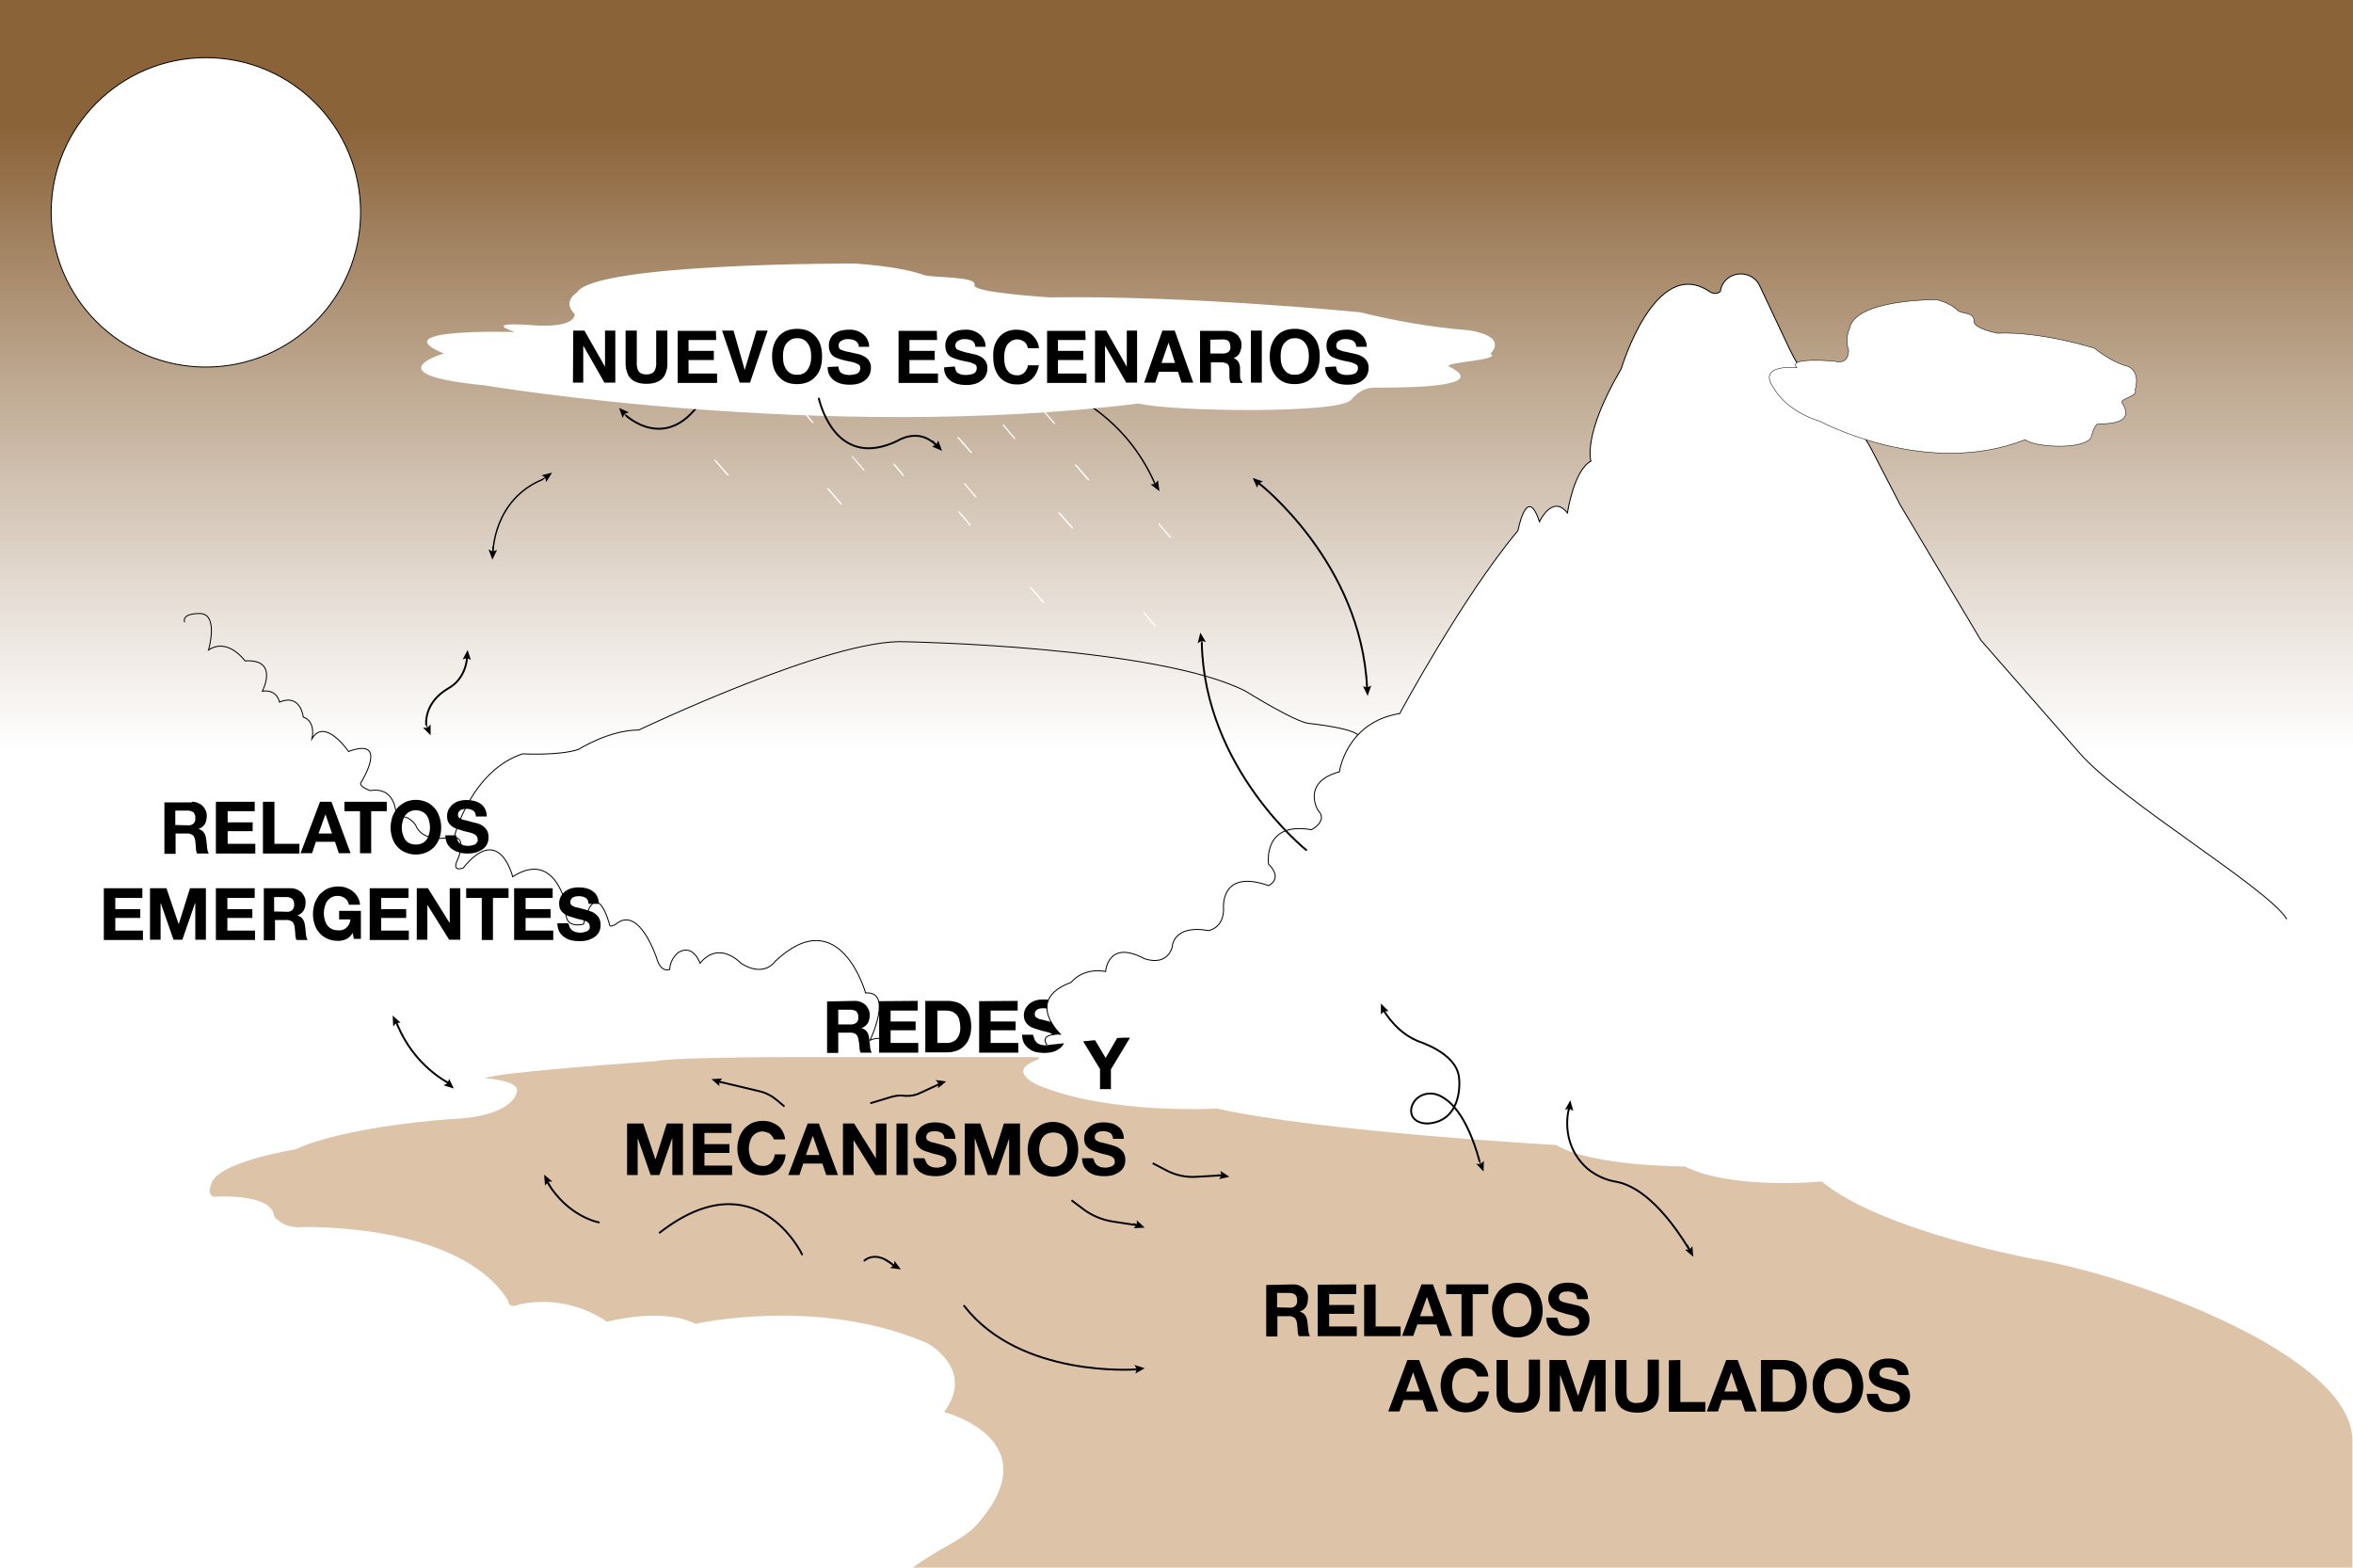 <?xml version="1.0" encoding="utf-8"?>
<!-- Generator: Adobe Illustrator 25.4.1, SVG Export Plug-In . SVG Version: 6.00 Build 0)  -->
<svg version="1.1" id="Capa_1" xmlns="http://www.w3.org/2000/svg" xmlns:xlink="http://www.w3.org/1999/xlink" x="0px" y="0px"
	 viewBox="0 0 800 533" style="enable-background:new 0 0 800 533;" xml:space="preserve">
<style type="text/css">
	.st0{fill:#FFFFFF;}
	.st1{fill:url(#SVGID_1_);}
	.st2{fill:none;stroke:#000000;stroke-linecap:round;stroke-miterlimit:10;}
	.st3{fill:none;stroke:#000000;stroke-width:0.5;stroke-linecap:round;stroke-miterlimit:10;}
	.st4{fill:none;stroke:#000000;stroke-width:0.75;stroke-linecap:round;stroke-miterlimit:10;}
	.st5{opacity:0.6;fill:#C69C6D;enable-background:new    ;}
	.st6{fill:none;stroke:#000000;stroke-width:0.5;stroke-miterlimit:10;}
	.st7{fill:#FFFFFF;stroke:#000000;stroke-width:0.5;stroke-miterlimit:10;}
	.st8{fill:none;stroke:#000000;stroke-miterlimit:10;}
	.st9{fill:none;stroke:#000000;stroke-linecap:round;stroke-linejoin:round;}
	
		.st10{fill:#FFFFFF;stroke:url(#SVGID_00000057150492671346266650000007241532419912690818_);stroke-width:0.5;stroke-miterlimit:10;}
	.st11{fill:#FFFFFF;stroke:#000000;stroke-width:0.25;stroke-miterlimit:10;}
	.st12{fill:none;}
	.st13{fill:url(#SVGID_00000003107130064469034520000007635502929296752043_);}
	.st14{fill:none;stroke:#000000;stroke-width:0.641;stroke-linecap:round;stroke-miterlimit:10;}
	.st15{fill:none;stroke:#000000;stroke-width:0.321;stroke-linecap:round;stroke-miterlimit:10;}
	.st16{fill:none;stroke:#000000;stroke-width:0.481;stroke-linecap:round;stroke-miterlimit:10;}
	.st17{fill:none;stroke:#000000;stroke-width:0.321;stroke-miterlimit:10;}
	.st18{fill:#FFFFFF;stroke:#000000;stroke-width:0.321;stroke-miterlimit:10;}
	.st19{fill:none;stroke:#000000;stroke-width:0.641;stroke-miterlimit:10;}
	.st20{fill:none;stroke:#000000;stroke-width:0.641;stroke-linecap:round;stroke-linejoin:round;}
	.st21{fill:#FFFFFF;stroke:#000000;stroke-width:0.16;stroke-miterlimit:10;}
</style>
<rect x="-6" y="-8.1" class="st0" width="813.7" height="551.5"/>
<linearGradient id="SVGID_1_" gradientUnits="userSpaceOnUse" x1="-307.402" y1="1004.292" x2="-52.243" y2="1004.292" gradientTransform="matrix(6.123234e-17 1 1 -6.123234e-17 -604.292 307.402)">
	<stop  offset="0.17" style="stop-color:#8B6339"/>
	<stop  offset="0.52" style="stop-color:#C0AB94"/>
	<stop  offset="0.85" style="stop-color:#EDE7E1"/>
	<stop  offset="1" style="stop-color:#FFFFFF"/>
</linearGradient>
<rect class="st1" width="800" height="283.2"/>
<path d="M290.6,340.3c0.7,0,1.5,0.1,2.1,0.4c0.6,0.3,1.2,0.6,1.6,1c0.4,0.4,0.8,1,1,1.5c0.3,0.6,0.4,1.2,0.4,1.9
	c0,1-0.2,1.9-0.6,2.7c-0.5,0.8-1.2,1.4-2.1,1.7v0.1c0.4,0.1,0.8,0.3,1.2,0.6c0.3,0.3,0.6,0.6,0.8,1c0.2,0.4,0.3,0.8,0.4,1.2
	c0.1,0.4,0.1,0.9,0.2,1.3c0,0.3,0,0.6,0.1,1c0.1,0.4,0.1,0.8,0.1,1.2c0.1,0.4,0.1,0.8,0.2,1.1s0.2,0.6,0.4,0.9h-3.8
	c-0.3-0.6-0.4-1.3-0.4-2c-0.1-0.8-0.1-1.5-0.3-2.2c-0.1-0.8-0.3-1.5-0.8-2c-0.6-0.4-1.3-0.7-2.1-0.6H285v6.9h-3.8v-17.5L290.6,340.3
	L290.6,340.3z M289.2,348.3c0.7,0.1,1.4-0.2,2-0.6c0.5-0.5,0.7-1.2,0.6-1.9c0.1-0.7-0.2-1.3-0.6-1.9c-0.6-0.4-1.3-0.6-2-0.6H285v5
	L289.2,348.3L289.2,348.3z"/>
<path d="M312,340.3v3.3h-9.2v3.7h8.5v3h-8.5v4.3h9.4v3.3h-13.3v-17.5L312,340.3L312,340.3z"/>
<path d="M322.3,340.3c1.1,0,2.1,0.2,3.1,0.5c1,0.3,1.8,0.9,2.5,1.6c0.8,0.8,1.3,1.7,1.7,2.7c0.4,1.2,0.6,2.5,0.6,3.8
	c0,1.2-0.1,2.4-0.5,3.5c-0.3,1-0.8,2-1.5,2.8c-0.7,0.8-1.5,1.4-2.5,1.9c-1.1,0.4-2.3,0.7-3.5,0.7h-7.6v-17.5L322.3,340.3
	L322.3,340.3z M322.1,354.6c0.6,0,1.1-0.1,1.6-0.3c0.5-0.2,1-0.5,1.4-0.9c0.4-0.4,0.8-1,1-1.6c0.3-0.8,0.4-1.6,0.4-2.4
	c0-0.8-0.1-1.6-0.3-2.4c-0.1-0.6-0.4-1.3-0.8-1.8c-0.4-0.5-1-0.9-1.5-1.2c-0.8-0.3-1.6-0.4-2.4-0.4h-2.8v11h3.4L322.1,354.6
	L322.1,354.6z"/>
<path d="M346,340.3v3.3h-9.2v3.7h8.5v3h-8.5v4.3h9.4v3.3h-13.3v-17.5L346,340.3L346,340.3z"/>
<path d="M351.8,353.6c0.2,0.4,0.5,0.7,0.8,1c0.4,0.3,0.8,0.4,1.2,0.6c0.5,0.1,1,0.2,1.5,0.2c0.4,0,0.8-0.1,1.1-0.1
	c0.4-0.1,0.8-0.2,1.1-0.3c0.3-0.1,0.6-0.4,0.8-0.7c0.3-0.3,0.4-0.7,0.3-1.1c0-0.4-0.1-0.8-0.4-1.2c-0.3-0.3-0.8-0.6-1.2-0.8
	c-0.6-0.2-1.1-0.4-1.7-0.5c-0.6-0.1-1.3-0.3-1.9-0.5c-0.6-0.2-1.3-0.4-1.9-0.6c-0.6-0.2-1.2-0.5-1.7-0.9c-1.1-0.8-1.7-2.1-1.7-3.5
	c0-0.8,0.2-1.6,0.6-2.4c0.4-0.6,0.9-1.2,1.5-1.7c0.6-0.4,1.3-0.8,2.1-1c0.8-0.2,1.5-0.3,2.4-0.3c0.9,0,1.8,0.1,2.6,0.3
	c0.8,0.2,1.6,0.5,2.3,1c0.6,0.4,1.2,1,1.5,1.7c0.4,0.8,0.6,1.7,0.6,2.6h-3.7c0-0.4-0.1-0.9-0.3-1.3c-0.2-0.3-0.4-0.6-0.8-0.8
	c-0.3-0.2-0.7-0.3-1.1-0.4c-0.4-0.1-0.8-0.1-1.3-0.1c-0.3,0-0.6,0.1-1,0.1c-0.3,0.1-0.6,0.2-0.8,0.3c-0.3,0.2-0.4,0.4-0.6,0.6
	c-0.2,0.3-0.3,0.6-0.3,1c0,0.3,0.1,0.6,0.2,0.8c0.2,0.3,0.4,0.4,0.8,0.6c0.5,0.3,1,0.4,1.6,0.5c0.7,0.2,1.6,0.4,2.7,0.7
	c0.3,0.1,0.8,0.2,1.3,0.3c0.6,0.2,1.2,0.4,1.7,0.8c0.6,0.4,1.1,0.9,1.5,1.5c0.4,0.7,0.6,1.5,0.6,2.4c0,0.8-0.1,1.5-0.4,2.2
	c-0.3,0.7-0.8,1.3-1.4,1.8c-0.7,0.5-1.5,1-2.3,1.2c-1,0.3-2.1,0.4-3.1,0.4c-1,0-1.9-0.1-2.8-0.3c-0.8-0.2-1.7-0.6-2.4-1.2
	c-0.7-0.5-1.3-1.2-1.7-1.9c-0.4-0.9-0.6-1.9-0.6-2.8h3.7C351.5,352.6,351.6,353.1,351.8,353.6z"/>
<path class="st14" d="M213,141.4c0,0,18.2,16.9,30.7-15.7"/>
<line class="st15" x1="212" y1="140.4" x2="213.5" y2="142"/>
<polygon points="211.7,142.1 212.3,140.7 213.8,140.2 210.5,138.7 "/>
<path class="st16" d="M363.6,134c0,0,19,7.7,28.9,30.1"/>
<line class="st15" x1="393" y1="165" x2="392.5" y2="164.1"/>
<polygon points="393.7,163.3 392.7,164.5 391.2,164.7 394.2,167 "/>
<path class="st5" d="M351.2,359.4h-75c0,0-47-0.1-53.4,1.4c0,0-53.8,3.7-58,5.8c0,0,12.9,0.7,10.8,5.1c0,0-1.4,8-22.2,8.8
	c0,0-35.2,2.2-53,10.3c0,0-28,4.4-28.7,12.4c0,0-1.4,2.2,0.7,3.7c0,0,20.1-1.5,20.8,6.6c0,0,2.9,4.4,10,3.7c0,0,53-1.5,69.5,24.9
	c0,0,0,3,3.6,1.5c0,0,15.1-4.4,30.1,5.8c0,0,18.7-5.1,30.1,0.7c0,0,41.6-9.5,78.8,6.6c0,0,16.5,8.8,5.7,23.4c0,0,36.5,9.4,11.2,38.2
	c-4.7,5.3-12.6,7.8-22,14.8l489.6,0.9v-44.3c0-28.5-73-55.7-108.7-61.7c0,0-51.6-9.5-71.7-26.3c0,0-30.1,3-46.6-5.1
	c0,0-31.6,0-43.7-7.3c0,0-79.5-4.4-115.4-12.4c0,0-36.6,2.2-60.9-8c0,0-10-4.4-1.4-8C351.1,360.8,356.2,359.4,351.2,359.4z"/>
<path class="st17" d="M154.5,284.3c0,0,5.6-22.2,23.2-28c0,0,12.4,0.7,19-1.5c0,0,10.3-6.6,20.5-6.6c0,0,65.8-31.4,90.7-30
	c0,0,85.6,1.5,115.6,16.8c0,0,17.6,11,21.9,11c0,0,18,1.9,16.5,4.9"/>
<circle class="st18" cx="70" cy="72.2" r="52.6"/>
<path class="st14" d="M272.7,426.5c0,0-15.6-32.9-48.4-7.4"/>
<path class="st14" d="M203.6,415.6c0,0-10.5-1.8-17.6-13.8"/>
<line class="st15" x1="186.1" y1="401.4" x2="187.8" y2="404.7"/>
<polygon points="185.3,403.1 186.3,401.8 187.8,401.7 185,399.4 "/>
<path class="st14" d="M293.9,428.6c0,0,4-4,10.4,2.1"/>
<line class="st15" x1="304.3" y1="430.5" x2="301.1" y2="428.5"/>
<polygon points="304.1,428.7 303.9,430.2 302.6,431.1 306.3,431.6 "/>
<path class="st14" d="M158.8,223.4c0,0-0.1,7.1-6.3,10.6c-8.5,4.9-7.6,12.3-7.6,12.3"/>
<line class="st15" x1="158.8" y1="223.2" x2="158.7" y2="224.7"/>
<polygon points="157.3,224.2 158.8,223.7 160.1,224.4 159,221 "/>
<line class="st15" x1="145.5" y1="247.8" x2="144.9" y2="246.3"/>
<polygon points="146.4,246.3 145.3,247.5 143.8,247.4 146.4,250 "/>
<path class="st16" d="M167.6,187.9c0,0,0-17.9,16.9-24.9"/>
<line class="st15" x1="167.5" y1="188" x2="167.6" y2="185.9"/>
<polygon points="169,187 167.5,187.5 166.1,186.8 167.4,190.3 "/>
<line class="st15" x1="185.8" y1="162.1" x2="184.4" y2="163"/>
<polygon points="184.1,161.6 185.4,162.3 185.7,163.9 187.7,160.7 "/>
<path d="M65.2,272.6c0.7,0,1.5,0.1,2.1,0.4c0.6,0.3,1.2,0.6,1.6,1c0.4,0.4,0.8,1,1,1.5c0.3,0.6,0.4,1.2,0.4,1.9c0,1-0.2,1.9-0.6,2.7
	c-0.5,0.8-1.2,1.4-2.1,1.7v0.1c0.4,0.1,0.8,0.3,1.2,0.6c0.3,0.3,0.6,0.6,0.8,1c0.2,0.4,0.3,0.8,0.4,1.2c0.1,0.4,0.1,0.9,0.2,1.3
	c0,0.3,0,0.6,0.1,1c0.1,0.4,0.1,0.8,0.1,1.2c0.1,0.4,0.1,0.8,0.2,1.1c0.1,0.3,0.2,0.6,0.4,0.9H67c-0.3-0.6-0.4-1.3-0.4-2
	c-0.1-0.8-0.1-1.5-0.2-2.2c-0.1-0.8-0.3-1.5-0.8-2c-0.6-0.4-1.3-0.7-2.1-0.6h-3.8v6.9h-3.8v-17.5H65.2z M63.8,280.6
	c0.7,0.1,1.4-0.1,2-0.6c0.5-0.5,0.7-1.2,0.6-1.9c0.1-0.7-0.2-1.3-0.6-1.9c-0.6-0.4-1.3-0.6-2-0.6h-4.2v4.9L63.8,280.6z"/>
<path d="M86.6,272.6v3.2h-9.2v3.8h8.5v3h-8.5v4.3h9.4v3.3H73.4v-17.6H86.6z"/>
<path d="M93.3,272.6v14.3h8.5v3.3H89.4v-17.6H93.3z"/>
<path d="M112.7,272.6l6.5,17.5h-4l-1.3-3.9h-6.5l-1.3,3.9h-3.9l6.6-17.5H112.7z M112.9,283.4l-2.2-6.4h-0.1l-2.3,6.4H112.9z"/>
<path d="M117.1,275.8v-3.2h14.4v3.2h-5.3v14.3h-3.8v-14.3H117.1z"/>
<path d="M133.4,277.7c0.4-1.1,1-2.1,1.7-3c0.8-0.8,1.7-1.5,2.7-2c2.3-1,4.9-1,7.2,0c1,0.4,1.9,1.1,2.7,2c0.8,0.8,1.3,1.9,1.7,3
	c0.4,1.2,0.6,2.4,0.6,3.7c0,1.2-0.2,2.4-0.6,3.6c-0.4,1.1-1,2.1-1.7,2.9c-0.8,0.8-1.7,1.5-2.7,1.9c-2.3,1-4.9,1-7.2,0
	c-1-0.4-2-1.1-2.7-1.9c-0.8-0.8-1.3-1.8-1.7-2.9c-0.4-1.2-0.6-2.4-0.6-3.6C132.8,280.2,133,279,133.4,277.7z M136.9,283.5
	c0.2,0.6,0.4,1.3,0.8,1.9c0.4,0.6,0.9,1,1.5,1.3c1.4,0.6,3,0.6,4.4,0c0.6-0.3,1.1-0.8,1.5-1.3c0.4-0.6,0.6-1.2,0.8-1.9
	c0.2-0.7,0.3-1.4,0.3-2.1c0-0.8-0.1-1.5-0.3-2.2c-0.1-0.7-0.4-1.3-0.8-1.9c-0.4-0.6-0.9-1-1.5-1.3c-1.4-0.7-3-0.7-4.4,0
	c-0.6,0.3-1.1,0.8-1.5,1.3c-0.4,0.6-0.6,1.2-0.8,1.9c-0.2,0.7-0.3,1.5-0.3,2.2C136.6,282.1,136.7,282.9,136.9,283.5L136.9,283.5z"/>
<path d="M155.6,285.8c0.2,0.4,0.5,0.7,0.8,1c0.4,0.3,0.8,0.4,1.2,0.6c0.5,0.1,1,0.2,1.5,0.2c0.4,0,0.8-0.1,1.1-0.1
	c0.4-0.1,0.8-0.2,1.1-0.3c0.3-0.1,0.6-0.4,0.8-0.7c0.3-0.3,0.4-0.7,0.3-1.1c0-0.4-0.1-0.8-0.4-1.2s-0.8-0.6-1.2-0.8
	c-0.5-0.2-1.1-0.4-1.7-0.5c-0.6-0.1-1.2-0.3-1.9-0.5c-0.6-0.2-1.3-0.4-1.9-0.6c-0.6-0.2-1.2-0.5-1.7-0.9c-0.5-0.4-0.9-0.8-1.2-1.4
	c-0.3-0.6-0.4-1.3-0.4-2.1c0-0.8,0.2-1.6,0.6-2.4c0.4-0.6,0.9-1.2,1.5-1.7c0.6-0.4,1.3-0.8,2.1-1c0.8-0.2,1.5-0.3,2.4-0.3
	c0.9,0,1.8,0.1,2.6,0.3c0.8,0.2,1.5,0.5,2.2,1c0.6,0.4,1.2,1,1.5,1.7c0.4,0.8,0.6,1.7,0.6,2.6h-3.7c0-0.4-0.1-0.9-0.3-1.3
	c-0.2-0.3-0.4-0.6-0.8-0.8s-0.7-0.3-1.1-0.4c-0.4-0.1-0.9-0.1-1.3-0.1c-0.3,0-0.6,0.1-0.9,0.1c-0.3,0.1-0.6,0.2-0.8,0.3
	c-0.3,0.2-0.4,0.4-0.6,0.6s-0.3,0.6-0.3,1c0,0.3,0.1,0.6,0.2,0.8c0.2,0.3,0.4,0.4,0.8,0.6c0.5,0.3,1,0.4,1.6,0.5
	c0.7,0.2,1.5,0.4,2.6,0.7c0.3,0.1,0.8,0.2,1.3,0.3c0.6,0.2,1.2,0.4,1.8,0.8c0.6,0.4,1.1,0.9,1.5,1.5c0.4,0.7,0.6,1.5,0.6,2.4
	c0,0.8-0.1,1.5-0.4,2.2c-0.3,0.7-0.8,1.3-1.4,1.8c-0.7,0.5-1.5,0.9-2.3,1.2c-1,0.3-2.1,0.4-3.1,0.4c-1,0-1.9-0.1-2.8-0.4
	c-0.8-0.2-1.7-0.6-2.4-1.1c-0.7-0.5-1.3-1.2-1.7-1.9c-0.4-0.9-0.6-1.9-0.6-2.8h3.7C155.3,284.8,155.4,285.3,155.6,285.8z"/>
<path d="M48.4,302v3.3h-9.2v3.8h8.5v3h-8.5v4.3h9.4v3.2H35.3V302H48.4z"/>
<path d="M56.6,302l4.1,12.1h0.1l3.8-12.1H70v17.5h-3.6v-12.4h-0.1l-4.3,12.4h-3l-4.3-12.3h-0.1v12.3h-3.6V302H56.6z"/>
<path d="M86.6,302v3.3h-9.3v3.8h8.5v3h-8.5v4.3h9.4v3.2H73.4V302H86.6z"/>
<path d="M98.8,302c0.7,0,1.5,0.1,2.1,0.4c0.6,0.3,1.2,0.6,1.6,1c0.4,0.4,0.8,1,1,1.5c0.3,0.6,0.4,1.2,0.4,1.9c0,1-0.2,1.9-0.6,2.7
	c-0.5,0.8-1.2,1.4-2.1,1.7v0.1c0.4,0.1,0.8,0.3,1.2,0.6c0.3,0.3,0.6,0.6,0.8,1c0.2,0.4,0.3,0.8,0.4,1.2c0.1,0.4,0.1,0.9,0.2,1.3
	c0,0.3,0.1,0.6,0.1,1c0,0.4,0.1,0.8,0.1,1.2c0.1,0.4,0.1,0.8,0.2,1.1s0.2,0.6,0.4,0.9h-3.8c-0.3-0.6-0.4-1.3-0.4-2
	c-0.1-0.8-0.1-1.5-0.2-2.2c-0.1-0.8-0.3-1.5-0.8-2c-0.6-0.4-1.3-0.7-2.1-0.6h-3.8v6.9h-3.8V302L98.8,302L98.8,302z M97.4,310
	c0.7,0.1,1.4-0.1,2-0.6c0.4-0.5,0.7-1.2,0.6-1.9c0.1-0.7-0.2-1.3-0.6-1.9c-0.6-0.4-1.3-0.6-2-0.6h-4.2v4.9L97.4,310z"/>
<path d="M117.5,319.4c-0.8,0.3-1.7,0.5-2.5,0.5c-1.2,0-2.5-0.2-3.6-0.7c-1-0.4-2-1.1-2.7-1.9c-0.8-0.8-1.3-1.8-1.7-2.9
	c-0.4-1.2-0.6-2.4-0.6-3.6c0-1.2,0.2-2.5,0.6-3.7c0.4-1.1,1-2.1,1.7-3c0.8-0.8,1.7-1.5,2.7-2c1.2-0.5,2.4-0.7,3.6-0.7
	c0.9,0,1.8,0.1,2.6,0.4c0.8,0.3,1.6,0.6,2.3,1.2c1.4,1.1,2.4,2.8,2.5,4.6h-3.8c-0.1-0.9-0.6-1.7-1.3-2.2c-0.7-0.5-1.5-0.8-2.4-0.8
	c-0.8,0-1.5,0.1-2.2,0.5c-0.6,0.3-1.1,0.8-1.5,1.3c-0.4,0.6-0.6,1.2-0.8,1.9c-0.2,0.7-0.3,1.5-0.3,2.2c0,0.7,0.1,1.5,0.3,2.1
	c0.1,0.6,0.4,1.3,0.8,1.9s0.9,1,1.5,1.3c0.7,0.4,1.4,0.5,2.2,0.5c2.1,0.3,3.9-1.3,4.2-3.3c0-0.1,0-0.3,0-0.4h-3.8v-2.9h7.4v9.5h-2.4
	l-0.4-2C119.2,318.4,118.4,319,117.5,319.4z"/>
<path d="M138.9,302v3.3h-9.3v3.8h8.5v3h-8.5v4.3h9.4v3.2h-13.3V302H138.9z"/>
<path d="M145.5,302l7.3,11.7h0.1V302h3.6v17.5h-3.8l-7.3-11.7h-0.1v11.7h-3.6V302H145.5z"/>
<path d="M158.5,305.3V302h14.4v3.3h-5.3v14.3h-3.8v-14.3H158.5z"/>
<path d="M187.9,302v3.3h-9.2v3.8h8.5v3h-8.5v4.3h9.4v3.2h-13.3V302H187.9z"/>
<path d="M193.7,315.3c0.2,0.4,0.5,0.7,0.8,1c0.4,0.3,0.8,0.4,1.2,0.6c0.5,0.1,1,0.2,1.5,0.2c0.4,0,0.8,0,1.1-0.1
	c0.4-0.1,0.8-0.2,1.1-0.3c0.3-0.1,0.6-0.4,0.8-0.6c0.3-0.3,0.4-0.7,0.3-1.1c0-0.4-0.1-0.8-0.4-1.2c-0.3-0.3-0.8-0.6-1.2-0.7
	c-0.5-0.2-1.1-0.4-1.7-0.5c-0.6-0.1-1.3-0.3-1.9-0.5c-0.6-0.2-1.3-0.4-1.9-0.6c-0.6-0.2-1.2-0.5-1.7-0.9c-0.5-0.4-0.9-0.8-1.2-1.4
	c-0.3-0.6-0.4-1.3-0.4-2.1c0-0.8,0.2-1.6,0.6-2.4c0.4-0.6,0.9-1.2,1.5-1.7c0.6-0.4,1.3-0.8,2.1-1c0.8-0.2,1.5-0.3,2.4-0.3
	c0.9,0,1.8,0.1,2.6,0.3c0.8,0.2,1.5,0.5,2.2,1c0.6,0.4,1.2,1,1.5,1.7c0.4,0.8,0.6,1.7,0.6,2.6h-3.5c0-0.4-0.1-0.9-0.3-1.3
	c-0.2-0.3-0.4-0.6-0.8-0.8c-0.3-0.2-0.7-0.3-1.1-0.4c-0.4-0.1-0.9-0.1-1.3-0.1c-0.3,0-0.6,0.1-1,0.1c-0.3,0.1-0.6,0.2-0.8,0.3
	c-0.3,0.2-0.4,0.4-0.6,0.6c-0.2,0.3-0.3,0.6-0.3,1c0,0.3,0.1,0.6,0.2,0.8c0.2,0.3,0.4,0.4,0.8,0.6c0.5,0.3,1,0.4,1.6,0.5
	c0.7,0.2,1.5,0.4,2.6,0.7c0.3,0.1,0.8,0.2,1.3,0.4c0.6,0.2,1.2,0.4,1.7,0.8c0.6,0.4,1.1,0.9,1.5,1.5c0.4,0.7,0.6,1.5,0.6,2.4
	c0,0.8-0.1,1.5-0.4,2.2c-0.3,0.7-0.8,1.3-1.4,1.8c-0.7,0.5-1.5,0.9-2.3,1.2c-1,0.3-2.1,0.4-3.1,0.4c-1,0-1.9-0.1-2.8-0.3
	c-0.8-0.2-1.7-0.6-2.4-1.1c-0.7-0.5-1.3-1.2-1.7-1.9c-0.4-0.9-0.6-1.9-0.6-2.8h3.7C193.4,314.3,193.5,314.8,193.7,315.3z"/>
<path class="st0" d="M273,140l2.8,3.4l0.4,0.4c0.2,0.3,0.5-0.1,0.3-0.3l-2.8-3.4l-0.4-0.4C273.2,139.4,272.8,139.7,273,140z"/>
<path d="M439.7,436.7c0.7,0,1.5,0.1,2.1,0.4c0.6,0.3,1.2,0.6,1.6,1c0.4,0.4,0.8,1,1,1.5c0.3,0.6,0.4,1.2,0.3,1.9
	c0,1-0.2,1.9-0.6,2.7c-0.5,0.8-1.2,1.4-2.1,1.7v0.1c0.4,0.1,0.8,0.3,1.2,0.6c0.3,0.3,0.6,0.6,0.8,1c0.2,0.4,0.3,0.8,0.4,1.2
	c0.1,0.4,0.1,0.9,0.2,1.3c0,0.3,0,0.6,0.1,1c0.1,0.4,0.1,0.8,0.1,1.2c0.1,0.4,0.1,0.8,0.2,1.1s0.2,0.6,0.4,0.9h-3.8
	c-0.3-0.6-0.4-1.3-0.4-2c-0.1-0.8-0.1-1.5-0.2-2.2c-0.1-0.8-0.3-1.5-0.8-2c-0.6-0.4-1.3-0.7-2.1-0.6h-3.8v6.9h-3.8v-17.5
	L439.7,436.7L439.7,436.7z M438.4,444.6c0.7,0.1,1.4-0.1,2-0.6c0.5-0.5,0.7-1.2,0.6-1.9c0.1-0.7-0.2-1.3-0.6-1.9
	c-0.6-0.4-1.3-0.6-2-0.6h-4.2v4.9L438.4,444.6z"/>
<path d="M461.1,436.7v3.3h-9.2v3.7h8.5v3h-8.5v4.3h9.4v3.3H448v-17.5L461.1,436.7L461.1,436.7z"/>
<path d="M467.7,436.7V451h8.5v3.3h-12.4v-17.5L467.7,436.7L467.7,436.7z"/>
<path d="M487.2,436.7l6.5,17.5h-4l-1.3-3.9h-6.5l-1.4,3.9h-3.8l6.6-17.5H487.2z M487.4,447.5l-2.2-6.4h-0.1l-2.3,6.4H487.4z"/>
<path d="M491.7,440v-3.3H506v3.3h-5.3v14.3h-3.8V440H491.7z"/>
<path d="M507.9,441.9c0.4-1.1,1-2.1,1.7-3c0.8-0.8,1.7-1.5,2.7-2c2.3-1,4.9-1,7.2,0c1,0.4,1.9,1.1,2.7,2c0.8,0.8,1.3,1.9,1.7,3
	c0.4,1.2,0.6,2.4,0.6,3.7c0,1.2-0.2,2.4-0.6,3.6c-0.4,1.1-1,2.1-1.7,2.9c-0.8,0.8-1.7,1.5-2.7,1.9c-2.3,1-4.9,1-7.2,0
	c-1-0.4-2-1.1-2.7-1.9c-0.8-0.8-1.3-1.8-1.7-2.9c-0.4-1.2-0.6-2.4-0.6-3.6C507.2,444.3,507.4,443.1,507.9,441.9z M511.4,447.6
	c0.1,0.6,0.4,1.3,0.8,1.9c0.4,0.6,0.9,1,1.5,1.3c1.4,0.6,3,0.6,4.4,0c0.6-0.3,1.1-0.8,1.5-1.3c0.4-0.6,0.6-1.2,0.8-1.9
	c0.2-0.7,0.3-1.4,0.3-2.1c0-0.8-0.1-1.5-0.3-2.2c-0.2-0.7-0.4-1.3-0.8-1.9s-0.9-1-1.5-1.3c-1.4-0.7-3-0.7-4.4,0
	c-0.6,0.3-1.1,0.8-1.5,1.3c-0.4,0.6-0.6,1.2-0.8,1.9c-0.2,0.7-0.3,1.5-0.3,2.2C511.2,446.2,511.2,447,511.4,447.6L511.4,447.6z"/>
<path d="M530.1,449.9c0.2,0.4,0.5,0.7,0.8,1c0.4,0.3,0.8,0.4,1.2,0.6c0.4,0.1,1,0.2,1.5,0.2c0.4,0,0.8-0.1,1.1-0.1
	c0.4-0.1,0.8-0.2,1.1-0.3c0.3-0.1,0.6-0.4,0.8-0.7c0.3-0.3,0.4-0.7,0.3-1.1c0-0.4-0.1-0.8-0.4-1.2c-0.3-0.3-0.8-0.6-1.2-0.8
	c-0.5-0.2-1.1-0.4-1.7-0.5c-0.6-0.1-1.3-0.3-1.9-0.5c-0.6-0.2-1.3-0.4-1.9-0.6c-0.6-0.2-1.2-0.5-1.7-0.9c-1.1-0.8-1.7-2.1-1.7-3.5
	c0-0.8,0.2-1.6,0.6-2.4c0.4-0.6,0.9-1.2,1.5-1.7c0.6-0.4,1.3-0.8,2.1-1s1.5-0.3,2.4-0.3c0.9,0,1.8,0.1,2.6,0.3
	c0.8,0.2,1.5,0.5,2.2,1c0.6,0.4,1.2,1,1.5,1.7c0.4,0.8,0.6,1.7,0.6,2.6h-3.7c0-0.4-0.1-0.9-0.3-1.3c-0.2-0.3-0.4-0.6-0.8-0.8
	c-0.3-0.2-0.7-0.3-1.1-0.4c-0.4-0.1-0.8-0.1-1.3-0.1c-0.3,0-0.6,0.1-1,0.1c-0.3,0.1-0.6,0.2-0.8,0.3c-0.3,0.2-0.4,0.4-0.6,0.6
	c-0.2,0.3-0.3,0.6-0.3,1c0,0.3,0.1,0.6,0.2,0.8c0.2,0.3,0.4,0.4,0.8,0.6c0.5,0.2,1,0.4,1.6,0.5l2.7,0.6c0.3,0.1,0.8,0.2,1.3,0.3
	c0.6,0.2,1.2,0.4,1.7,0.8c0.6,0.4,1.1,0.9,1.5,1.5c0.4,0.7,0.6,1.5,0.6,2.4c0,0.8-0.1,1.5-0.4,2.2c-0.3,0.7-0.8,1.3-1.4,1.8
	c-0.7,0.5-1.5,1-2.3,1.2c-1,0.3-2.1,0.4-3.1,0.4c-1,0-1.9-0.1-2.8-0.3c-0.8-0.2-1.7-0.6-2.4-1.2c-0.7-0.5-1.3-1.2-1.7-1.9
	c-0.4-0.9-0.6-1.9-0.6-2.8h3.7C529.8,448.9,529.9,449.4,530.1,449.9z"/>
<path class="st14" d="M152.9,368.4c0,0-12.1-5.6-18-20.5"/>
<line class="st15" x1="134.5" y1="347.4" x2="135.2" y2="348.9"/>
<polygon points="133.7,349 134.7,347.8 136.2,347.7 133.5,345.3 "/>
<line class="st15" x1="152.6" y1="368.6" x2="151.2" y2="367.5"/>
<polygon points="152.7,366.8 152.2,368.3 150.8,369 154.3,370.1 "/>
<path class="st20" d="M428,164.3c0,0,34.8,26.9,36.8,69.6"/>
<path class="st14" d="M533.5,376.6c0,0-3.7,12,6.3,20.8c2.8,2.3,6.1,3.8,9.7,4.4c4.6,0.8,13.7,4.8,24.7,22.8"/>
<line class="st15" x1="533.6" y1="376.4" x2="533.5" y2="377.4"/>
<polygon points="532.1,377.3 533.5,376.9 534.9,377.7 533.9,374.1 "/>
<line class="st15" x1="574.7" y1="425.3" x2="573.7" y2="423.3"/>
<polygon points="575.4,423.7 574.5,424.8 572.9,424.9 575.7,427.3 "/>
<path class="st14" d="M461.3,310.5c0,0,1.2,35.2,20.6,43.4c0.6,0.3,13,4,14.1,12.1c0.6,3.9,0.1,14.6-9.6,15.9
	c-2.1,0.3-4.7-0.2-5.9-1.9c-1-1.3-1.2-3.8,0.8-6.1c1.9-2,4.8-2.6,7.4-1.7c4,1.5,9.9,6.5,14.3,22.5"/>
<line class="st15" x1="503.6" y1="396.2" x2="502.9" y2="394.6"/>
<polygon points="504.5,394.7 503.4,395.8 501.9,395.7 504.4,398.3 "/>
<line class="st15" x1="468.6" y1="324.4" x2="468.3" y2="326.1"/>
<polygon points="467,325.2 468.6,324.9 469.8,325.8 469.1,322.2 "/>
<line class="st15" x1="464.8" y1="234.3" x2="464.7" y2="232.6"/>
<polygon points="466.2,233.1 464.8,233.8 463.4,233.3 465,236.6 "/>
<line class="st15" x1="427.6" y1="164" x2="428.9" y2="165.2"/>
<polygon points="427.4,165.8 428,164.3 429.4,163.7 425.9,162.5 "/>
<line class="st15" x1="408.5" y1="217.4" x2="408.7" y2="219.1"/>
<polygon points="407.2,218.7 408.5,217.9 410,218.3 408.1,215.1 "/>
<line class="st15" x1="444.7" y1="289.5" x2="443.5" y2="288.1"/>
<polygon points="445.1,287.8 444.4,289.2 442.9,289.7 446.2,291.3 "/>
<path class="st14" d="M386.2,465.6c0,0-39.4,3-58.4-21.6"/>
<line class="st15" x1="386.9" y1="465.4" x2="385.2" y2="465.6"/>
<polygon points="385.7,464.1 386.5,465.5 386,467 389.2,465.2 "/>
<path d="M482.5,462.4l6.5,17.5h-4l-1.3-3.9h-6.5l-1.4,3.9h-3.8l6.5-17.5H482.5z M482.7,473.1l-2.2-6.4h-0.1l-2.3,6.4H482.7z"/>
<path d="M501.8,467.1c-0.3-0.4-0.5-0.7-0.8-1c-0.3-0.3-0.8-0.5-1.2-0.6c-0.4-0.1-0.9-0.3-1.3-0.3c-0.8,0-1.5,0.1-2.2,0.5
	c-0.6,0.3-1.1,0.8-1.5,1.3c-0.4,0.6-0.6,1.2-0.8,1.9c-0.2,0.7-0.3,1.5-0.3,2.2c0,0.7,0.1,1.5,0.3,2.2c0.1,0.6,0.4,1.3,0.8,1.9
	s0.9,1,1.5,1.3c0.7,0.3,1.4,0.5,2.2,0.5c1,0.1,2.1-0.3,2.8-1.1c0.7-0.8,1.2-1.8,1.2-2.8h3.7c-0.1,1-0.3,2.1-0.8,3
	c-0.4,0.8-1,1.6-1.6,2.2c-0.7,0.6-1.5,1.1-2.4,1.4c-1,0.3-2,0.5-3,0.5c-1.2,0-2.5-0.2-3.6-0.7c-1-0.4-2-1.1-2.7-1.9
	c-0.8-0.8-1.3-1.8-1.7-2.9c-0.4-1.2-0.6-2.4-0.6-3.6c0-1.2,0.2-2.5,0.6-3.7c0.4-1.1,1-2.1,1.7-3c0.8-0.8,1.7-1.5,2.7-2
	c2-0.8,4.3-1,6.4-0.3c0.8,0.3,1.6,0.7,2.3,1.2s1.3,1.2,1.7,2c0.4,0.8,0.8,1.7,0.8,2.7h-3.8C502.2,467.9,502,467.4,501.8,467.1z"/>
<path d="M521.7,478.6c-1.3,1.2-3.1,1.7-5.5,1.7c-2.4,0-4.2-0.6-5.5-1.7c-1.3-1.2-1.9-2.9-1.9-5.3v-10.9h3.8v10.9
	c0,0.4,0.1,1,0.1,1.4s0.3,0.8,0.5,1.2c0.3,0.4,0.6,0.6,1.1,0.8c0.6,0.3,1.2,0.4,1.9,0.3c1.3,0,2.3-0.3,2.8-0.9
	c0.6-0.8,0.8-1.9,0.8-2.9v-10.9h3.8v10.9C523.7,475.7,523,477.4,521.7,478.6z"/>
<path d="M532.4,462.4l4.1,12.1h0.1l3.8-12.1h5.5v17.5h-3.6v-12.4h-0.1l-4.3,12.4h-3l-4.4-12.3h-0.1v12.3h-3.6v-17.5H532.4z"/>
<path d="M562.1,478.6c-1.3,1.2-3.1,1.7-5.5,1.7c-2.3,0-4.2-0.6-5.5-1.7c-1.3-1.2-1.9-2.9-1.9-5.3v-10.9h3.8v10.9
	c0,0.4,0.1,1,0.1,1.4s0.3,0.8,0.5,1.2c0.3,0.4,0.6,0.6,1.1,0.8c0.6,0.3,1.2,0.4,1.9,0.3c1.4,0,2.3-0.3,2.8-0.9
	c0.6-0.8,0.9-1.9,0.8-2.9v-10.9h3.8v10.9C564.1,475.7,563.4,477.4,562.1,478.6z"/>
<path d="M571.3,462.4v14.3h8.5v3.3h-12.4v-17.5L571.3,462.4L571.3,462.4z"/>
<path d="M590.8,462.4l6.5,17.5h-4L592,476h-6.6l-1.3,3.9h-3.8l6.6-17.5H590.8z M590.9,473.1l-2.2-6.4h-0.1l-2.3,6.4H590.9z"/>
<path d="M606.4,462.4c1.1,0,2.1,0.2,3.1,0.5c1,0.3,1.8,0.9,2.5,1.6c0.8,0.8,1.3,1.7,1.7,2.7c0.4,1.2,0.6,2.5,0.6,3.8
	c0,1.2-0.1,2.4-0.5,3.5c-0.3,1-0.8,2-1.5,2.8c-0.7,0.8-1.5,1.4-2.5,1.9c-1.1,0.4-2.3,0.7-3.5,0.7h-7.6v-17.5L606.4,462.4
	L606.4,462.4z M606.1,476.7c0.6,0,1.1-0.1,1.6-0.3c0.5-0.2,1-0.5,1.4-0.9c0.4-0.4,0.8-1,1-1.6c0.3-0.8,0.4-1.6,0.4-2.4
	s-0.1-1.6-0.3-2.4c-0.1-0.6-0.4-1.3-0.8-1.9c-0.4-0.5-1-0.9-1.5-1.2c-0.8-0.3-1.6-0.4-2.4-0.4h-2.8v11L606.1,476.7L606.1,476.7z"/>
<path d="M616.9,467.6c0.4-1.1,1-2.1,1.7-3c0.8-0.8,1.7-1.5,2.7-2c2.3-1,4.9-1,7.2,0c1,0.4,1.9,1.1,2.7,2c0.8,0.8,1.3,1.9,1.7,3
	c0.4,1.2,0.6,2.4,0.6,3.7c0,1.2-0.2,2.4-0.6,3.6c-0.4,1.1-1,2.1-1.7,2.9c-0.8,0.8-1.7,1.5-2.7,1.9c-2.3,1-4.9,1-7.2,0
	c-1-0.4-2-1.1-2.7-1.9c-0.8-0.8-1.3-1.8-1.7-2.9c-0.4-1.2-0.6-2.4-0.6-3.6C616.2,470,616.4,468.8,616.9,467.6z M620.4,473.4
	c0.2,0.6,0.4,1.3,0.8,1.9s0.9,1,1.5,1.3c1.4,0.6,3,0.6,4.4,0c0.6-0.3,1.1-0.8,1.5-1.3c0.4-0.6,0.6-1.2,0.8-1.9
	c0.2-0.7,0.3-1.4,0.3-2.1c0-0.8-0.1-1.5-0.3-2.2c-0.1-0.7-0.4-1.3-0.8-1.9s-0.9-1-1.5-1.3c-1.4-0.7-3-0.7-4.4,0
	c-0.6,0.3-1.1,0.8-1.5,1.3c-0.4,0.6-0.6,1.2-0.8,1.9c-0.2,0.7-0.3,1.5-0.3,2.2C620.1,472,620.2,472.7,620.4,473.4z"/>
<path d="M639.1,475.6c0.2,0.4,0.5,0.7,0.8,1c0.4,0.3,0.8,0.4,1.2,0.6c0.5,0.1,1,0.2,1.5,0.2c0.4,0,0.8,0,1.1-0.1
	c0.4-0.1,0.8-0.2,1.1-0.3c0.3-0.1,0.6-0.4,0.8-0.6c0.3-0.3,0.4-0.7,0.3-1.1c0-0.4-0.1-0.8-0.4-1.2c-0.3-0.3-0.8-0.6-1.2-0.8
	c-0.5-0.2-1.1-0.4-1.7-0.5c-0.6-0.1-1.3-0.3-1.9-0.5c-0.6-0.1-1.3-0.4-1.9-0.6c-0.6-0.2-1.2-0.5-1.7-0.9c-1.1-0.8-1.7-2.1-1.7-3.5
	c0-0.8,0.2-1.6,0.6-2.4c0.4-0.6,0.9-1.2,1.5-1.7c0.6-0.4,1.3-0.8,2.1-1s1.5-0.3,2.4-0.3c0.9,0,1.8,0.1,2.6,0.3s1.5,0.5,2.2,1
	c0.6,0.4,1.2,1,1.5,1.7c0.4,0.8,0.6,1.7,0.6,2.6h-3.7c0-0.4-0.1-0.9-0.3-1.3c-0.2-0.3-0.4-0.6-0.8-0.8c-0.3-0.2-0.7-0.3-1.1-0.4
	c-0.4-0.1-0.8-0.1-1.3-0.1c-0.3,0-0.6,0.1-1,0.1c-0.3,0.1-0.6,0.2-0.8,0.3c-0.3,0.1-0.4,0.4-0.6,0.6c-0.2,0.3-0.3,0.6-0.3,1
	c0,0.3,0.1,0.6,0.2,0.8c0.2,0.3,0.4,0.4,0.8,0.6c0.5,0.3,1,0.4,1.6,0.5l2.7,0.7c0.3,0.1,0.8,0.2,1.3,0.3c0.6,0.2,1.2,0.4,1.7,0.8
	c0.6,0.4,1.1,0.9,1.5,1.5c0.4,0.7,0.6,1.5,0.6,2.4c0,0.8-0.1,1.5-0.4,2.2c-0.3,0.7-0.8,1.3-1.4,1.8c-0.7,0.5-1.5,0.9-2.3,1.2
	c-1,0.3-2.1,0.4-3.1,0.4c-1,0-1.9-0.1-2.8-0.4c-0.8-0.2-1.7-0.6-2.4-1.1c-0.7-0.5-1.3-1.2-1.7-1.9c-0.4-0.9-0.6-1.9-0.6-2.8h3.7
	C638.7,474.7,638.9,475.2,639.1,475.6z"/>
<path d="M367.5,352.8h4.3l4.1,6.9l4-6.9h4.3l-6.5,10.8v6.7H374v-6.8L367.5,352.8z"/>
<path d="M218.7,382l4.1,12.1h0.1l3.8-12.1h5.5v17.5h-3.6v-12.4h-0.1l-4.3,12.4h-3l-4.3-12.3h-0.1v12.3h-3.6V382H218.7z"/>
<path d="M248.7,382v3.2h-9.2v3.8h8.5v3h-8.5v4.3h9.4v3.2h-13.3V382L248.7,382L248.7,382z"/>
<path d="M262.7,386.6c-0.3-0.4-0.5-0.7-0.8-1s-0.8-0.5-1.2-0.6c-0.4-0.1-0.9-0.3-1.3-0.3c-0.8,0-1.5,0.1-2.2,0.5
	c-0.6,0.3-1.1,0.8-1.5,1.3c-0.4,0.6-0.6,1.2-0.8,1.9s-0.3,1.5-0.3,2.2c0,0.7,0.1,1.5,0.3,2.1c0.1,0.6,0.4,1.3,0.8,1.9
	c0.4,0.6,0.9,1,1.5,1.3c0.7,0.4,1.4,0.5,2.2,0.5c1,0.1,2.1-0.3,2.8-1.1s1.1-1.8,1.2-2.8h3.7c-0.1,1-0.3,2.1-0.8,3
	c-0.4,0.8-1,1.6-1.6,2.2c-0.7,0.6-1.5,1.1-2.4,1.4c-1,0.3-2,0.5-3,0.5c-1.2,0-2.5-0.2-3.6-0.7c-1-0.4-2-1.1-2.7-1.9
	c-0.8-0.8-1.3-1.8-1.7-2.9c-0.4-1.2-0.6-2.4-0.6-3.6c0-1.2,0.2-2.5,0.6-3.7c0.4-1.1,1-2.1,1.7-3c0.8-0.8,1.7-1.5,2.7-2
	c1.2-0.5,2.4-0.7,3.6-0.7c0.9,0,1.9,0.1,2.8,0.4c0.8,0.3,1.6,0.7,2.3,1.2c0.7,0.5,1.3,1.2,1.7,2c0.4,0.8,0.8,1.7,0.8,2.7h-3.7
	C263.1,387.5,263,387,262.7,386.6z"/>
<path d="M278.4,382l6.5,17.5h-4l-1.3-3.9h-6.5l-1.3,3.9h-3.8l6.6-17.5H278.4z M278.6,392.7l-2.2-6.4h-0.1l-2.3,6.4H278.6z"/>
<path d="M290.4,382l7.3,11.7h0.1V382h3.6v17.5h-3.8l-7.3-11.7h-0.1v11.7h-3.6V382H290.4z"/>
<path d="M308.6,382v17.5h-3.8V382H308.6z"/>
<path d="M314.9,395.2c0.2,0.4,0.5,0.7,0.8,1c0.4,0.3,0.8,0.4,1.2,0.6c0.5,0.1,1,0.2,1.5,0.2c0.4,0,0.8,0,1.1-0.1
	c0.4-0.1,0.8-0.2,1.1-0.3s0.6-0.4,0.8-0.6c0.3-0.3,0.4-0.7,0.3-1.1c0-0.4-0.1-0.8-0.4-1.2c-0.3-0.3-0.8-0.6-1.2-0.7
	c-0.5-0.2-1.1-0.4-1.7-0.5c-0.6-0.1-1.3-0.3-1.9-0.5c-0.6-0.2-1.3-0.4-1.9-0.6c-0.6-0.2-1.2-0.5-1.7-0.9c-0.5-0.4-0.9-0.8-1.2-1.4
	c-0.3-0.6-0.4-1.3-0.4-2.1c0-0.8,0.2-1.6,0.6-2.4c0.4-0.6,0.9-1.2,1.5-1.7c0.6-0.4,1.3-0.8,2.1-1c0.8-0.2,1.5-0.3,2.4-0.3
	c0.9,0,1.8,0.1,2.6,0.3s1.5,0.5,2.2,1c0.6,0.4,1.2,1,1.5,1.7c0.4,0.8,0.6,1.7,0.6,2.6h-3.7c0-0.4-0.1-0.9-0.3-1.3
	c-0.2-0.3-0.4-0.6-0.8-0.8c-0.3-0.2-0.7-0.3-1.1-0.4c-0.4-0.1-0.9-0.1-1.3-0.1c-0.3,0-0.6,0.1-1,0.1c-0.3,0.1-0.6,0.2-0.8,0.3
	c-0.3,0.2-0.4,0.4-0.6,0.6c-0.2,0.3-0.3,0.6-0.3,1c0,0.3,0.1,0.6,0.2,0.8c0.2,0.3,0.4,0.4,0.8,0.6c0.5,0.3,1,0.4,1.6,0.5
	c0.7,0.2,1.5,0.4,2.6,0.7c0.3,0.1,0.8,0.2,1.3,0.4c0.6,0.2,1.2,0.4,1.7,0.8c0.6,0.4,1.1,0.9,1.5,1.5c0.4,0.7,0.6,1.5,0.6,2.4
	c0,0.8-0.1,1.5-0.4,2.2c-0.3,0.7-0.8,1.3-1.4,1.8c-0.7,0.5-1.5,0.9-2.3,1.2c-1,0.3-2.1,0.4-3.1,0.4c-1,0-1.9-0.1-2.8-0.3
	c-0.8-0.2-1.7-0.6-2.4-1.1c-0.7-0.5-1.3-1.2-1.7-1.9c-0.4-0.9-0.6-1.9-0.6-2.8h3.7C314.6,394.3,314.7,394.7,314.9,395.2z"/>
<path d="M333.3,382l4.1,12.1h0.1l3.8-12.1h5.5v17.5h-3.7v-12.4l0,0l-4.3,12.4h-3l-4.3-12.3h-0.1v12.3H328V382H333.3z"/>
<path d="M350,387.2c0.4-1.1,1-2.1,1.7-3c0.8-0.8,1.7-1.5,2.7-2c2.3-1,4.9-1,7.2,0c1,0.4,1.9,1.2,2.7,2c0.8,0.8,1.3,1.9,1.7,3
	c0.4,1.2,0.6,2.4,0.6,3.7s-0.2,2.4-0.6,3.6c-0.4,1.1-1,2.1-1.7,2.9c-0.8,0.8-1.7,1.5-2.7,1.9c-2.3,1-4.9,1-7.2,0
	c-1-0.4-2-1.1-2.7-1.9c-0.8-0.8-1.3-1.8-1.7-2.9c-0.4-1.2-0.6-2.4-0.6-3.6C349.4,389.6,349.6,388.4,350,387.2z M353.6,393
	c0.2,0.6,0.4,1.3,0.8,1.9c0.4,0.6,0.9,1,1.5,1.3c1.4,0.7,3,0.7,4.4,0c0.6-0.3,1.1-0.8,1.5-1.3c0.4-0.6,0.6-1.2,0.8-1.9
	c0.2-0.7,0.3-1.4,0.3-2.1c0-0.8-0.1-1.5-0.3-2.2c-0.1-0.7-0.4-1.3-0.8-1.9c-0.4-0.6-0.9-1-1.5-1.3c-1.4-0.6-3-0.6-4.4,0
	c-0.6,0.3-1.1,0.8-1.5,1.3c-0.4,0.6-0.6,1.2-0.8,1.9c-0.2,0.7-0.3,1.5-0.3,2.2C353.3,391.5,353.4,392.3,353.6,393L353.6,393z"/>
<path d="M372.2,395.2c0.2,0.4,0.5,0.7,0.8,1c0.4,0.3,0.8,0.4,1.2,0.6c0.5,0.1,1,0.2,1.5,0.2c0.4,0,0.8,0,1.1-0.1
	c0.4-0.1,0.8-0.2,1.1-0.3s0.6-0.4,0.8-0.6c0.3-0.3,0.4-0.7,0.3-1.1c0-0.4-0.1-0.8-0.4-1.2c-0.3-0.3-0.8-0.6-1.2-0.7
	c-0.5-0.2-1.1-0.4-1.7-0.5c-0.6-0.1-1.3-0.3-1.9-0.5c-0.6-0.2-1.3-0.4-1.9-0.6c-0.6-0.2-1.2-0.5-1.7-0.9c-0.5-0.4-0.9-0.8-1.2-1.4
	c-0.3-0.6-0.4-1.3-0.4-2.1c0-0.8,0.2-1.6,0.6-2.4c0.4-0.6,0.9-1.2,1.5-1.7c0.6-0.4,1.3-0.8,2.1-1s1.5-0.3,2.4-0.3
	c0.9,0,1.8,0.1,2.6,0.3c0.8,0.2,1.5,0.5,2.2,1c0.6,0.4,1.2,1,1.5,1.7c0.4,0.8,0.6,1.7,0.6,2.6h-3.7c0-0.4-0.1-0.9-0.3-1.3
	c-0.2-0.3-0.4-0.6-0.8-0.8c-0.3-0.2-0.7-0.3-1.1-0.4c-0.4-0.1-0.8-0.1-1.3-0.1c-0.3,0-0.6,0.1-1,0.1c-0.3,0.1-0.6,0.2-0.8,0.3
	c-0.3,0.2-0.4,0.4-0.6,0.6c-0.2,0.3-0.3,0.6-0.3,1c0,0.3,0.1,0.6,0.2,0.8c0.2,0.3,0.4,0.4,0.8,0.6c0.5,0.3,1,0.4,1.6,0.5
	c0.7,0.2,1.5,0.4,2.7,0.7c0.3,0.1,0.8,0.2,1.3,0.4c0.6,0.2,1.2,0.4,1.7,0.8c0.6,0.4,1.1,0.9,1.5,1.5c0.4,0.7,0.6,1.5,0.6,2.4
	c0,0.8-0.1,1.5-0.4,2.2c-0.3,0.7-0.8,1.3-1.4,1.8c-0.7,0.5-1.5,0.9-2.3,1.2c-1,0.3-2.1,0.4-3.1,0.4c-1,0-1.9-0.1-2.8-0.3
	c-0.8-0.2-1.7-0.6-2.4-1.1c-0.7-0.5-1.3-1.2-1.7-1.9c-0.4-0.9-0.6-1.9-0.6-2.8h3.7C371.9,394.2,372,394.7,372.2,395.2z"/>
<path class="st19" d="M364.3,408.1l4,3c2.9,2.2,6.3,3.6,9.9,4.2l8.5,1.3"/>
<line class="st15" x1="387" y1="416.6" x2="385.4" y2="416"/>
<polygon points="386.5,414.9 386.5,416.4 385.5,417.6 389.2,417.4 "/>
<path class="st19" d="M391.9,395.5l4.6,2.4c3.2,1.7,6.9,2.5,10.5,2.2l8.6-0.5"/>
<line class="st15" x1="415.8" y1="399.7" x2="414.1" y2="399.4"/>
<polygon points="414.9,398.1 415.3,399.6 414.5,400.9 418,400.1 "/>
<path class="st19" d="M266.7,376.2l-2.5-2.1c-1.8-1.5-3.8-2.6-6.1-3.1l-13.9-3.3"/>
<line class="st15" x1="244.1" y1="367.7" x2="245.7" y2="368.2"/>
<polygon points="244.6,369.3 244.5,367.9 245.5,366.7 241.9,366.9 "/>
<path class="st19" d="M295.9,375.1l7.3-2.2c1.2-0.3,2.4-0.5,3.6-0.4l1.1,0.1c1.8,0.1,3.6-0.3,5.2-1.1l7.1-3.3"/>
<line class="st15" x1="319.6" y1="368.3" x2="319.1" y2="368.4"/>
<polygon points="318.1,367.2 319.1,368.4 318.9,370 321.7,367.7 "/>
<path class="st17" d="M62.8,211.6c0,0-1.5-3,5.1-3s3,12.4,3,12.4c6.6-4.4,12.4,3.7,12.4,3.7C95,224,89.2,235,89.2,235
	c5.1-0.7,5.8,3.7,5.8,3.7c7.3-3,8.1,5.1,8.1,5.1c4.4,1.5,3,7.3,3,7.3c4.4-7.3,12.4,4.4,12.4,4.4c13.9-5.1,4.4,10.3,4.4,10.3
	c-1.5,1.5,3,3,3,3c9.5-1.5,8.8,9.5,8.8,9.5c3.7-2.2,6.6,2.2,6.6,2.2c2.2,5.8,10.3,4.4,10.3,4.4c8.8-2.2,3.7,8,3.7,8
	c-1.5,3.7,2.2,2.2,2.2,2.2c12.4-15.4,16.8,3,16.8,3c14.6-9.5,18.3,10.3,18.3,10.3c-1.5,8,5.8,5.8,5.8,5.8c4.4-16.8,8.8,0,8.8,0
	c0,1.5,2.2,0,2.2,0c8-6.6,13.9,11.7,13.9,11.7c1.5,5.1,4.4,3.7,4.4,3.7c0.1-2.3,1.2-4.4,3-5.8c5.1-3,7.3,3.7,7.3,3.7
	c6.6-8,13.9,0,13.9,0c8,5.1,11.7-0.7,11.7-0.7c21.9-20.6,30.7,10.8,30.7,10.8c9.5-0.7,1.5,16.1,1.5,16.1s5.9-3,5.9,3.9"/>
<path class="st18" d="M356,355.3c-3-4,4.5-3.7,4.5-3.7s-12.4-11.7,3.7-17.6c0,0,3.7-5.1,11.7-3.7c0,0,0.7-11,13.1-4.4
	c0,0,7.3,3,9.5-3.7c0,0,0-8,12.4-5.8c0,0,5.1-0.8,5.1-7.3c0,0-1.5-13.9,15.3-8c0,0,5.1-2.2,0-7.3c0,0-2.2-14.6,14.6-11.7
	c0,0,5.8-3,2.2-6.6c0,0-5.8-9.5,7.3-13.1c0,0,2.2-16.8,20.5-19.8c0,0,21.2-39.5,40.2-62.2c0,0,3-16.1,7.3-3c0,0,4.4-9.5,9.5-3
	c0,0,2.2-14.6,8-17.6c0,0-3-8.8,10.3-31.4c0,0,11.5-38.7,30-26.3c2.2,1.5,3.7,0,3.7,0c0-0.2,0.1-0.4,0.1-0.6
	c1.5-6.5,10.5-7.3,13.3-1.3l10.1,21.4c3.6,7.6,8.9,14.4,15.7,19.6l0,0c5.1,4,9.2,8.9,12.2,14.6l9.2,17.8c0.1,0.3,0.3,0.5,0.4,0.8
	l27.6,46.3l33.6,38.4c14.3,16.4,64,45.9,70.4,56.4"/>
<path class="st0" d="M281.3,166.3l3.9,4.5l0.6,0.6c0.2,0.3,0.6-0.1,0.3-0.3l-3.9-4.5l-0.6-0.6C281.5,165.7,281.1,166.1,281.3,166.3z
	"/>
<path class="st0" d="M289.7,155.4l3.3,3.9l0.5,0.6c0.2,0.3,0.6-0.1,0.3-0.3l-3.4-3.9l-0.5-0.6C289.9,154.8,289.5,155.2,289.7,155.4
	L289.7,155.4z"/>
<path class="st0" d="M303.8,158l2.8,3.4l0.4,0.4c0.2,0.3,0.5-0.1,0.3-0.3l-2.8-3.4l-0.4-0.4C304,157.4,303.7,157.7,303.8,158z"/>
<path class="st0" d="M325.6,148.9l3.9,4.5l0.6,0.6c0.2,0.3,0.5-0.1,0.3-0.3l-3.9-4.5l-0.6-0.6C325.7,148.3,325.4,148.6,325.6,148.9
	L325.6,148.9z"/>
<path class="st0" d="M327.8,164.6l3.3,3.9l0.5,0.6c0.2,0.3,0.5-0.1,0.3-0.3l-3.3-3.9l-0.5-0.6C328,164,327.6,164.3,327.8,164.6
	L327.8,164.6z"/>
<path class="st0" d="M325.9,174.2l3.3,3.9l0.5,0.6c0.2,0.3,0.5-0.1,0.3-0.3l-3.3-3.9l-0.5-0.6C326,173.6,325.7,174,325.9,174.2
	L325.9,174.2z"/>
<path class="st0" d="M354.5,139.6l3.3,3.9l0.5,0.6c0.2,0.3,0.5-0.1,0.3-0.3l-3.3-3.9l-0.5-0.6C354.6,139,354.3,139.3,354.5,139.6z"
	/>
<path class="st0" d="M341,144.7l3.3,3.9l0.5,0.6c0.2,0.3,0.5-0.1,0.3-0.3l-3.3-3.9l-0.5-0.6C341.2,144.1,340.8,144.4,341,144.7z"/>
<path class="st0" d="M359.9,174.5l3.9,4.5l0.6,0.6c0.2,0.3,0.5-0.1,0.3-0.3l-3.9-4.5l-0.6-0.6C360.1,174,359.7,174.3,359.9,174.5z"
	/>
<path class="st0" d="M350.2,199.9l3.9,4.5l0.6,0.6c0.2,0.3,0.5-0.1,0.3-0.3l-3.9-4.5l-0.6-0.6C350.3,199.4,350,199.7,350.2,199.9z"
	/>
<path class="st0" d="M365.5,158.2l3.9,4.5l0.6,0.6c0.2,0.3,0.5-0.1,0.3-0.3l-3.9-4.5l-0.6-0.6C365.7,157.7,365.4,158,365.5,158.2z"
	/>
<path class="st0" d="M388.8,208.5l3.3,3.9l0.5,0.6c0.2,0.3,0.5-0.1,0.3-0.3l-3.3-3.9l-0.5-0.6C389,207.9,388.6,208.2,388.8,208.5z"
	/>
<path class="st0" d="M242.9,156.6l3.9,4.5l0.6,0.6c0.2,0.3,0.6-0.1,0.3-0.3l-3.9-4.5l-0.6-0.6C243,156.1,242.7,156.4,242.9,156.6z"
	/>
<path class="st0" d="M290.8,89.6c0,0-88.9-0.3-94.7,9.9c0,0-5.1,3-0.7,7.3c0,0,0.7,5.1-15.4,3.7c0,0-15.9-1.3-4.9,2.4
	c0,0-45.5-1.5-24.2,7.3c0,0-24.4,7.1,13.7,10.8c0,0,115.3,19.4,222.5,6.2c11.5,2.8,68.3,3.5,72.2-1.2c2-2.4,4.7-4.2,7.8-4.2
	c16.6,0.1,38.4-0.8,25.7-7.1c-3.2-1.5,18.3-2.2,13.9-4.4c0,0,6.6-5.8-7.3-8c-12.4-1-24.8-3.1-36.8-6.1c0,0-58-5.8-105.7-5.1
	c0,0-26.6-1.6-25.6-4.2c1.1-3-14.2-2.4-17.2-3.4C309.7,91.9,302.5,90.5,290.8,89.6z"/>
<path d="M194.9,112.4h3.8l7,12.3v-12.3h3.5v17.7h-3.7l-7.2-12.6v12.6h-3.5L194.9,112.4z"/>
<path d="M212.7,112.4h3.8v10.8c-0.1,0.9,0.1,1.8,0.4,2.6c0.4,1,1.4,1.5,2.9,1.5c1.5,0,2.4-0.5,2.9-1.5c0.3-0.8,0.5-1.7,0.4-2.6
	v-10.8h3.8v10.8c0.1,1.5-0.2,3-0.9,4.4c-1.1,1.9-3.1,2.9-6.2,2.9s-5.1-1-6.2-2.9c-0.6-1.3-1-2.9-0.9-4.4V112.4z"/>
<path d="M243.5,115.6h-9.4v3.7h8.6v3.1h-8.6v4.6h9.7v3.2h-13.4v-17.7h13L243.5,115.6L243.5,115.6z"/>
<path d="M257.2,112.4h3.8l-6,17.7h-3.5l-6-17.7h3.9l3.8,13.4L257.2,112.4z"/>
<path d="M276.8,128.5c-1.3,1.3-3.3,2.1-5.8,2.1s-4.4-0.7-5.8-2.1c-1.8-1.7-2.7-4.1-2.7-7.3s0.9-5.6,2.7-7.3c1.3-1.3,3.3-2.1,5.8-2.1
	s4.4,0.7,5.8,2.1c1.8,1.6,2.7,4,2.7,7.3C279.5,124.5,278.6,126.9,276.8,128.5z M274.5,125.8c0.8-1.1,1.3-2.6,1.3-4.6
	s-0.4-3.5-1.3-4.6c-0.8-1.1-2.1-1.7-3.5-1.6c-1.3-0.1-2.6,0.6-3.5,1.6c-0.9,1.1-1.3,2.6-1.3,4.6s0.4,3.5,1.3,4.6
	c0.8,1.1,2.1,1.7,3.5,1.6C272.4,127.5,273.7,126.9,274.5,125.8z"/>
<path d="M285,124.6c0.1,0.6,0.3,1.3,0.6,1.8c0.6,0.7,1.7,1.1,3.1,1.1c0.7,0,1.5-0.1,2.2-0.3c1-0.2,1.6-1.1,1.6-2.1
	c0-0.6-0.3-1.1-0.8-1.3c-0.8-0.4-1.6-0.7-2.4-0.8l-1.9-0.4c-1.3-0.3-2.6-0.7-3.8-1.3c-1.2-0.8-1.8-2.1-1.8-3.8c0-1.5,0.6-3,1.7-3.9
	c1.2-1,2.9-1.5,5.1-1.5c1.7-0.1,3.4,0.4,4.8,1.5c1.3,1,2.1,2.6,2.1,4.3H292c0-1-0.6-1.8-1.5-2.2c-0.7-0.3-1.4-0.4-2.2-0.4
	c-0.8-0.1-1.6,0.2-2.3,0.6c-0.6,0.3-0.9,1-0.9,1.6c0,0.6,0.3,1.2,0.8,1.4c0.8,0.3,1.5,0.6,2.4,0.7l3.1,0.7c1.1,0.2,2.1,0.6,3.1,1.3
	c1.1,0.9,1.7,2.2,1.6,3.6c0,1.5-0.6,3-1.9,4c-1.3,1.1-3,1.6-5.3,1.6s-4.2-0.5-5.5-1.6c-1.3-1-2.1-2.6-2-4.4L285,124.6z"/>
<path d="M318.6,115.6h-9.4v3.7h8.6v3.1h-8.6v4.6h9.7v3.2h-13.4v-17.7h13L318.6,115.6L318.6,115.6z"/>
<path d="M324.6,124.6c0.1,0.6,0.3,1.3,0.6,1.8c0.6,0.7,1.7,1.1,3.1,1.1c0.7,0,1.5-0.1,2.2-0.3c1-0.2,1.6-1.1,1.6-2.1
	c0-0.6-0.3-1.1-0.8-1.3c-0.8-0.4-1.6-0.7-2.4-0.8l-1.9-0.4c-1.3-0.3-2.6-0.7-3.8-1.3c-1.2-0.8-1.8-2.1-1.8-3.8c0-1.5,0.6-3,1.7-3.9
	c1.2-1,2.9-1.5,5.1-1.5c1.7-0.1,3.4,0.4,4.8,1.5c1.3,1,2.1,2.6,2.1,4.3h-3.5c0-1-0.6-1.9-1.4-2.2c-0.7-0.3-1.4-0.4-2.2-0.4
	c-0.8-0.1-1.6,0.2-2.3,0.6c-0.6,0.3-0.9,1-0.9,1.6c0,0.6,0.3,1.2,0.8,1.4c0.8,0.3,1.5,0.6,2.3,0.8l3.1,0.7c1.1,0.2,2.1,0.6,3.1,1.3
	c1.1,0.9,1.7,2.2,1.6,3.6c0,1.5-0.6,3-1.9,4c-1.3,1.1-3,1.6-5.3,1.6s-4.2-0.5-5.5-1.6c-1.3-1-2.1-2.6-2-4.4L324.6,124.6z"/>
<path d="M340,114.3c1.4-1.5,3.4-2.2,5.5-2.2c3,0,5.1,1,6.5,3c0.7,1,1.2,2.1,1.2,3.3h-3.7c-0.2-0.7-0.4-1.3-0.9-1.9
	c-1.6-1.5-4.1-1.5-5.6,0.1c-0.1,0.1-0.3,0.3-0.4,0.4c-0.8,1.1-1.2,2.6-1.2,4.6s0.4,3.5,1.2,4.5c0.7,1,1.9,1.5,3.1,1.5
	c1.1,0.1,2.2-0.4,2.9-1.3c0.4-0.6,0.8-1.3,0.9-2.1h3.7c-0.3,1.8-1.1,3.5-2.4,4.7c-1.3,1.2-3.1,1.9-5,1.8c-2.2,0.1-4.4-0.8-5.9-2.4
	c-1.4-1.7-2.2-3.9-2.2-6.7C337.5,118.3,338.4,116,340,114.3z"/>
<path d="M369.1,115.6h-9.4v3.7h8.6v3.1h-8.6v4.6h9.7v3.2h-13.4v-17.7h13L369.1,115.6L369.1,115.6z"/>
<path d="M372.3,112.4h3.8l7,12.3v-12.3h3.5v17.7h-3.7l-7.2-12.6v12.6h-3.4V112.4z"/>
<path d="M395.2,112.4h4.2l6.3,17.7h-4l-1.2-3.7H394l-1.2,3.7h-3.8L395.2,112.4z M394.9,123.4h4.6l-2.2-6.9L394.9,123.4z"/>
<path d="M419.2,112.9c0.6,0.3,1.2,0.7,1.7,1.2c0.4,0.4,0.6,1,0.9,1.5c0.3,0.6,0.3,1.2,0.3,1.9c0,0.8-0.3,1.7-0.6,2.5
	c-0.4,0.8-1.2,1.5-2.1,1.7c0.7,0.3,1.3,0.8,1.7,1.4c0.4,0.8,0.6,1.8,0.5,2.8v1.2c0,0.6,0,1.1,0.1,1.7c0.1,0.4,0.3,0.8,0.7,1v0.4h-4
	c-0.1-0.4-0.2-0.7-0.3-1c-0.1-0.5-0.1-1-0.1-1.5V126c0-1.2-0.2-1.9-0.6-2.2c-0.6-0.4-1.3-0.6-2.1-0.6h-3.6v6.9h-3.7v-17.6h8.5
	C417.4,112.4,418.3,112.6,419.2,112.9z M411.5,115.5v4.7h4c0.6,0.1,1.2-0.1,1.8-0.3c0.7-0.4,1.2-1.2,1-2c0-1.1-0.3-1.8-1-2.2
	c-0.5-0.3-1.2-0.3-1.7-0.3L411.5,115.5L411.5,115.5z"/>
<path d="M429,130.1h-3.7v-17.7h3.7V130.1z"/>
<path d="M446,128.5c-1.3,1.3-3.3,2.1-5.8,2.1s-4.4-0.7-5.8-2.1c-1.8-1.7-2.7-4.1-2.7-7.3s0.9-5.6,2.7-7.3c1.3-1.3,3.3-2.1,5.8-2.1
	s4.4,0.7,5.8,2.1c1.8,1.6,2.7,4,2.7,7.3C448.7,124.5,447.8,126.9,446,128.5z M443.7,125.8c0.8-1.1,1.3-2.6,1.3-4.6s-0.4-3.5-1.3-4.6
	c-0.8-1.1-2.1-1.7-3.5-1.6c-1.3-0.1-2.6,0.6-3.5,1.6c-0.9,1.1-1.3,2.6-1.3,4.6s0.4,3.5,1.3,4.6c0.8,1.1,2.1,1.7,3.5,1.6
	C441.6,127.5,442.9,126.9,443.7,125.8L443.7,125.8z"/>
<path d="M454.2,124.6c0.1,0.6,0.3,1.3,0.6,1.8c0.6,0.7,1.7,1.1,3.1,1.1c0.7,0,1.5-0.1,2.2-0.3c1-0.2,1.6-1.1,1.6-2.1
	c0-0.6-0.3-1.1-0.8-1.3c-0.8-0.4-1.6-0.7-2.4-0.8l-1.9-0.4c-1.3-0.3-2.6-0.7-3.8-1.3c-1.2-0.8-1.8-2.1-1.8-3.8c0-1.5,0.6-3,1.7-3.9
	c1.2-1,2.9-1.5,5.1-1.5c1.7-0.1,3.4,0.4,4.8,1.5c1.3,1,2.1,2.6,2.1,4.3h-3.6c0-1-0.6-1.9-1.4-2.2c-0.7-0.3-1.4-0.4-2.2-0.4
	c-0.8-0.1-1.6,0.2-2.3,0.6c-0.6,0.3-0.9,1-0.9,1.6c0,0.6,0.3,1.2,0.8,1.4c0.8,0.3,1.5,0.6,2.4,0.7l3.1,0.7c1.1,0.2,2.1,0.6,3.1,1.3
	c1.1,0.9,1.7,2.2,1.6,3.6c0,1.5-0.6,3-1.9,4c-1.3,1.1-3,1.6-5.3,1.6s-4.2-0.5-5.5-1.6c-1.3-1-2.1-2.6-2-4.4L454.2,124.6z"/>
<path class="st14" d="M278.4,135.5c0.9,3.7,6.8,23.9,26.7,14.4c0,0,7-4.6,12.9,1.2"/>
<line class="st15" x1="318.7" y1="151.6" x2="317.1" y2="149.9"/>
<polygon points="319,149.8 318.3,151.2 316.9,151.8 320.3,153.3 "/>
<path class="st0" d="M393.9,178.3l3.3,3.9l0.5,0.6c0.2,0.3,0.5-0.1,0.3-0.3l-3.3-3.9l-0.5-0.6C394,177.7,393.7,178.1,393.9,178.3z"
	/>
<path class="st20" d="M444.1,289c0,0-34.6-27.6-35.5-70.4"/>
<path class="st21" d="M658.4,101.9c0,0-27.8-0.3-29.6,9.9c0,0-1.6,3-0.3,7.3c0,0,0.3,5.1-4.8,3.7c0,0-16.3-1.5-12.8,2.2
	c0,0-14.2-1.5-7.6,7.3c0,0,3.7,7.3,15.6,11c0,0,36,19.4,69.6,6.2c3.6,2.8,21.4,3.5,22.6-1.2c0.6-2.5,1.5-4.2,2.4-4.2
	c5.2,0.1,12.1-0.8,8-7.1c-1-1.5,5.7-2.2,4.4-4.4c0,0,2.1-5.8-2.3-8c0,0-5.1-1-11.5-6.2c0,0-18.2-5.8-33-5.1c0,0-8.3-1.6-8-4.2
	c0.3-3-4.4-2.4-5.4-3.5C664.3,104.2,662,102.8,658.4,101.9z"/>
<line class="st12" x1="157.1" y1="-23.7" x2="454.8" y2="82.1"/>
<polygon points="469.5,344.9 470.6,343.8 472.1,343.8 469.5,341.2 "/>
</svg>
